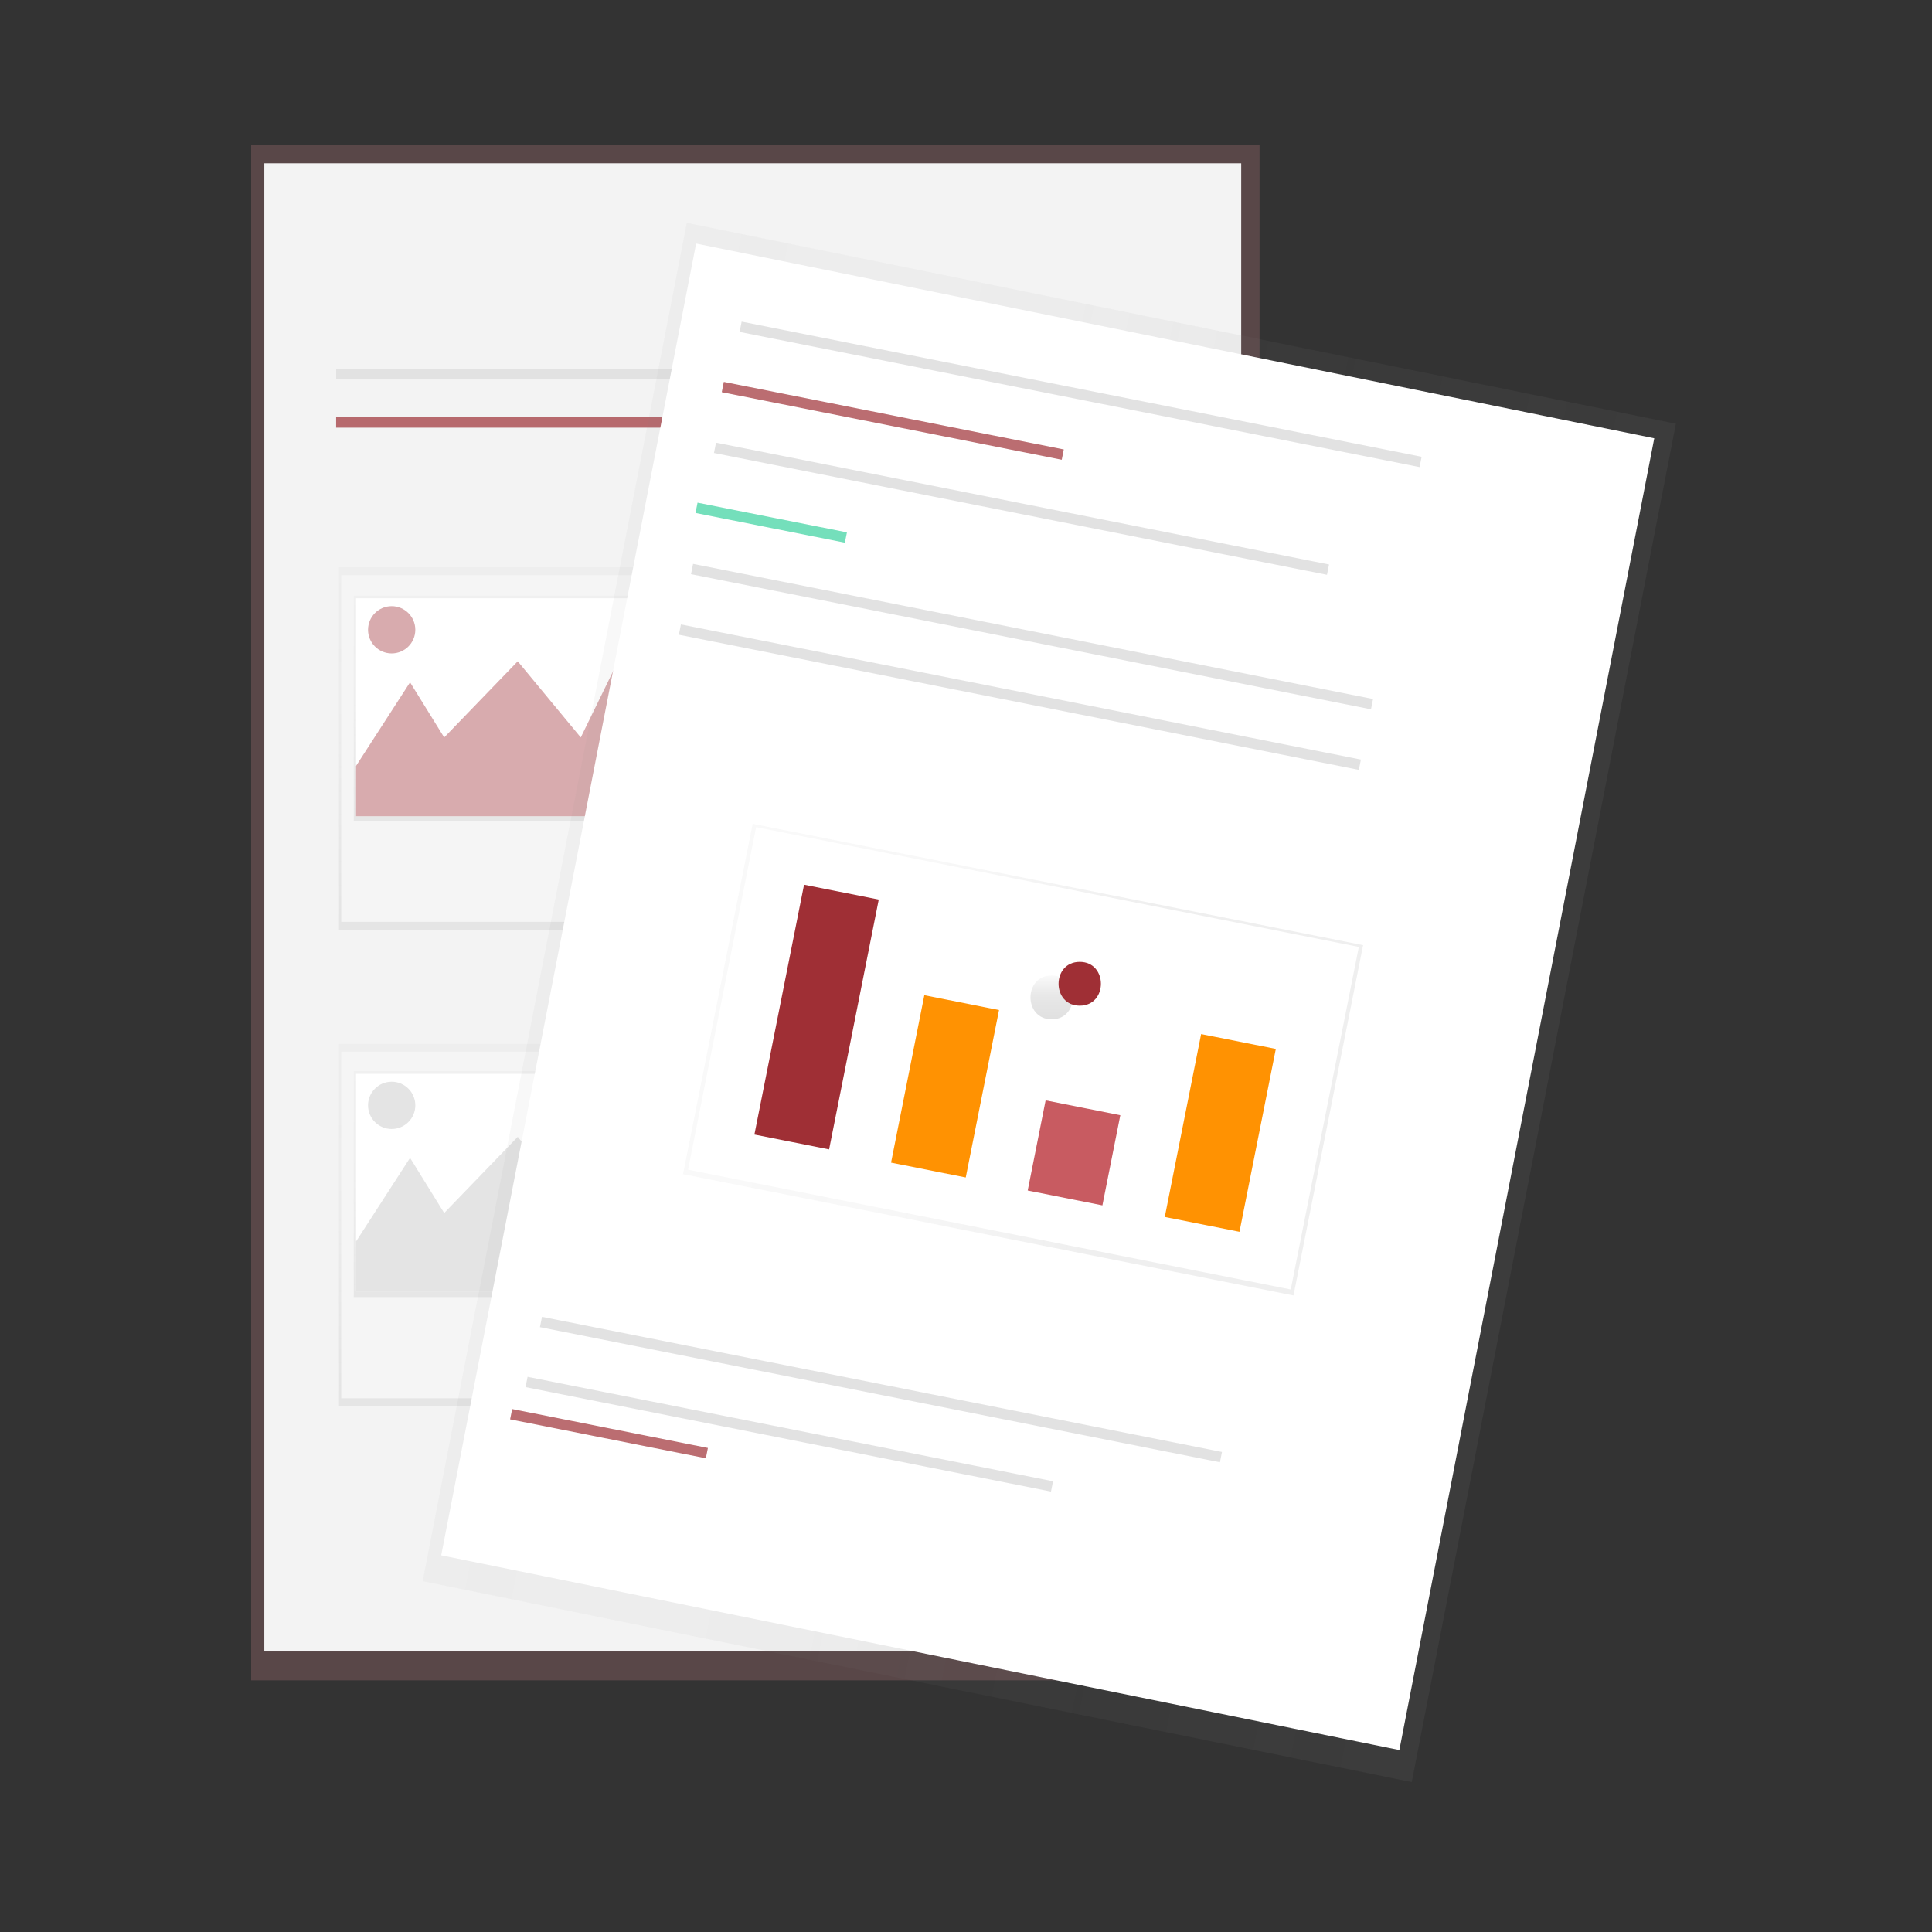 <svg xmlns="http://www.w3.org/2000/svg" xmlns:xlink="http://www.w3.org/1999/xlink" width="200" height="200" viewBox="0 0 200 200">
  <rect x="0" y="0" width="200" height="200" fill="#333333" stroke="none"/>
  <defs>
    <clipPath id="clip-path">
      <rect id="Rectangle_1855" data-name="Rectangle 1855" width="200" height="200" transform="translate(773 1916)" fill="#faebef"/>
    </clipPath>
    <linearGradient id="linear-gradient" x1="0.5" y1="1" x2="0.5" gradientUnits="objectBoundingBox">
      <stop offset="0" stop-color="gray" stop-opacity="0.251"/>
      <stop offset="0.54" stop-color="gray" stop-opacity="0.122"/>
      <stop offset="1" stop-color="gray" stop-opacity="0.102"/>
    </linearGradient>
    <clipPath id="clip-path-2">
      <rect id="_Rectangle_" data-name="&lt;Rectangle&gt;" width="33.471" height="22.563" fill="#fff"/>
    </clipPath>
    <linearGradient id="linear-gradient-5" x1="0.518" y1="1.092" x2="0.518" y2="-0.251" xlink:href="#linear-gradient"/>
    <linearGradient id="linear-gradient-6" x1="0.6" y1="0.66" x2="0.6" y2="0.086" xlink:href="#linear-gradient"/>
    <linearGradient id="linear-gradient-7" x1="0.5" y1="0.999" x2="0.5" gradientUnits="objectBoundingBox">
      <stop offset="0" stop-opacity="0.122"/>
      <stop offset="0.55" stop-opacity="0.09"/>
      <stop offset="1" stop-opacity="0.02"/>
    </linearGradient>
  </defs>
  <g id="Mask_Group_2" data-name="Mask Group 2" transform="translate(-773 -1916)" clip-path="url(#clip-path)">
    <g id="undraw_file_searching_duff" transform="translate(761.55 1915.504)">
      <g id="Group_1591" data-name="Group 1591" transform="translate(37.45 15.496)" opacity="0.2">
        <rect id="Rectangle_91" data-name="Rectangle 91" width="104.388" height="158.95" fill="#f2989d"/>
      </g>
      <path id="Path_803" data-name="Path 803" d="M0,0H101.126V154.057H0Z" transform="translate(38.813 17.4)" fill="#f3f3f3"/>
      <rect id="Rectangle_93" data-name="Rectangle 93" width="34.796" height="1.087" transform="translate(46.246 38.688)" fill="#e2e2e2"/>
      <rect id="Rectangle_94" data-name="Rectangle 94" width="34.796" height="1.087" transform="translate(46.246 43.681)" fill="#9f2f35" opacity="0.7"/>
      <rect id="Rectangle_95" data-name="Rectangle 95" width="34.796" height="1.087" transform="translate(87.199 38.688)" fill="#e2e2e2"/>
      <rect id="Rectangle_96" data-name="Rectangle 96" width="34.796" height="1.087" transform="translate(92.77 70.316)" fill="#e2e2e2"/>
      <rect id="Rectangle_97" data-name="Rectangle 97" width="34.796" height="1.087" transform="translate(93.607 73.366)" fill="#e2e2e2"/>
      <rect id="Rectangle_98" data-name="Rectangle 98" width="34.796" height="1.087" transform="translate(95.279 76.419)" fill="#e2e2e2"/>
      <rect id="Rectangle_99" data-name="Rectangle 99" width="34.796" height="1.087" transform="translate(92.77 119.419)" fill="#e2e2e2"/>
      <rect id="Rectangle_100" data-name="Rectangle 100" width="34.796" height="1.087" transform="translate(93.607 122.472)" fill="#e2e2e2"/>
      <rect id="Rectangle_101" data-name="Rectangle 101" width="34.796" height="1.087" transform="translate(95.279 125.522)" fill="#e2e2e2"/>
      <g id="Group_1592" data-name="Group 1592" transform="translate(46.541 59.219)" opacity="0.5">
        <rect id="Rectangle_102" data-name="Rectangle 102" width="36.97" height="37.515" fill="url(#linear-gradient)"/>
      </g>
      <rect id="Rectangle_103" data-name="Rectangle 103" width="36.388" height="35.883" transform="translate(46.775 60.042)" fill="#f5f5f5"/>
      <g id="Group_1593" data-name="Group 1593" transform="translate(48.072 62.157)" opacity="0.5">
        <rect id="Rectangle_104" data-name="Rectangle 104" width="33.939" height="23.378" fill="url(#linear-gradient)"/>
      </g>
      <rect id="_Rectangle_3" data-name="&lt;Rectangle&gt;" width="33.471" height="22.563" transform="translate(48.308 62.429)" fill="#fff"/>
      <g id="Group_1594" data-name="Group 1594" transform="translate(48.308 62.429)" clip-path="url(#clip-path-2)">
        <path id="Path_765" data-name="Path 765" d="M186.767,292.89l8.429-13.05,3.534,5.708,7.612-7.882,6.525,7.882,5.708-11.688,14.679,23.378-47.573-1.632Z" transform="translate(-189.605 -271.141)" fill="#9f2f35" opacity="0.4"/>
        <circle id="Ellipse_11" data-name="Ellipse 11" cx="2.447" cy="2.447" r="2.447" transform="translate(1.241 0.815)" fill="#9f2f35" opacity="0.4"/>
      </g>
      <g id="Group_1595" data-name="Group 1595" transform="translate(46.541 108.558)" opacity="0.5">
        <rect id="Rectangle_105" data-name="Rectangle 105" width="36.97" height="37.515" fill="url(#linear-gradient)"/>
      </g>
      <rect id="Rectangle_106" data-name="Rectangle 106" width="36.388" height="35.883" transform="translate(46.775 109.365)" fill="#f5f5f5"/>
      <g id="Group_1596" data-name="Group 1596" transform="translate(48.072 111.394)" opacity="0.5">
        <rect id="Rectangle_107" data-name="Rectangle 107" width="33.939" height="23.378" fill="url(#linear-gradient)"/>
      </g>
      <rect id="_Rectangle_4" data-name="&lt;Rectangle&gt;" width="33.471" height="22.563" transform="translate(48.308 111.658)" fill="#fff"/>
      <g id="Group_1597" data-name="Group 1597" transform="translate(48.308 111.658)" clip-path="url(#clip-path-2)">
        <path id="Path_766" data-name="Path 766" d="M186.767,499.59l8.429-13.05,3.534,5.71,7.612-7.884,6.525,7.884,5.708-11.69,14.679,23.378-47.573-1.629Z" transform="translate(-189.605 -477.841)" fill="#bdbdbd" opacity="0.4"/>
        <circle id="Ellipse_12" data-name="Ellipse 12" cx="2.447" cy="2.447" r="2.447" transform="translate(1.241 0.817)" fill="#bdbdbd" opacity="0.4"/>
      </g>
      <g id="Group_1598" data-name="Group 1598" transform="translate(55.208 22.616)" opacity="0.5">
        <path id="Path_776" data-name="Path 776" d="M0,0,143.24-.59,142.8,103.885l-143.24.59Z" transform="translate(0 141.559) rotate(-78.76)" fill="url(#linear-gradient-5)"/>
      </g>
      <path id="Path_777" data-name="Path 777" d="M0,0,138.331-.587l-.438,101.214-138.331.587Z" transform="translate(57.124 161.501) rotate(-78.76)" fill="#fff"/>
      <rect id="Rectangle_110" data-name="Rectangle 110" width="71.768" height="1.087" transform="translate(88.225 33.793) rotate(11.24)" fill="#e2e2e2"/>
      <rect id="Rectangle_111" data-name="Rectangle 111" width="71.768" height="1.087" transform="translate(67.557 136.814) rotate(11.24)" fill="#e2e2e2"/>
      <rect id="Rectangle_112" data-name="Rectangle 112" width="55.457" height="1.087" transform="translate(66.066 143.025) rotate(11.24)" fill="#e2e2e2"/>
      <rect id="Rectangle_113" data-name="Rectangle 113" width="20.659" height="1.087" transform="translate(64.468 146.361) rotate(11.24)" fill="#9f2f35" opacity="0.7"/>
      <rect id="Rectangle_114" data-name="Rectangle 114" width="35.883" height="1.087" transform="translate(86.378 40.029) rotate(11.24)" fill="#9f2f35" opacity="0.7"/>
      <rect id="Rectangle_115" data-name="Rectangle 115" width="64.699" height="1.087" transform="translate(85.572 46.322) rotate(11.24)" fill="#e2e2e2"/>
      <rect id="Rectangle_116" data-name="Rectangle 116" width="15.766" height="1.087" transform="translate(83.659 52.533) rotate(11.24)" fill="#3ad29f" opacity="0.7"/>
      <rect id="Rectangle_117" data-name="Rectangle 117" width="71.768" height="1.087" transform="translate(83.195 58.868) rotate(11.24)" fill="#e2e2e2"/>
      <g id="Group_1599" data-name="Group 1599" transform="translate(82.162 85.781)" opacity="0.5">
        <rect id="Rectangle_118" data-name="Rectangle 118" width="36.97" height="64.426" transform="translate(0 36.261) rotate(-78.76)" fill="url(#linear-gradient-6)"/>
      </g>
      <rect id="Rectangle_119" data-name="Rectangle 119" width="63.612" height="36.155" transform="translate(89.723 86.121) rotate(11.24)" fill="#fff"/>
      <rect id="Rectangle_120" data-name="Rectangle 120" width="71.768" height="1.087" transform="translate(81.938 65.138) rotate(11.24)" fill="#e2e2e2"/>
      <rect id="Rectangle_121" data-name="Rectangle 121" width="7.884" height="26.369" transform="translate(94.685 92.081) rotate(11.24)" fill="#9f2f35"/>
      <rect id="Rectangle_122" data-name="Rectangle 122" width="7.884" height="17.67" transform="translate(107.136 103.519) rotate(11.24)" fill="#ff9202"/>
      <rect id="Rectangle_123" data-name="Rectangle 123" width="7.884" height="9.514" transform="translate(119.692 114.406) rotate(11.24)" fill="#c85b61"/>
      <rect id="Rectangle_124" data-name="Rectangle 124" width="7.884" height="19.302" transform="translate(135.79 107.542) rotate(11.24)" fill="#ff9202"/>
      <path id="Path_768" data-name="Path 768" d="M678.269,487.6c-2.919,0-2.924,4.537,0,4.537S681.192,487.6,678.269,487.6Z" transform="translate(-557.953 -386.124)" fill="url(#linear-gradient-7)"/>
      <path id="Path_771" data-name="Path 771" d="M690.5,481.67c-2.919,0-2.924,4.537,0,4.537S693.422,481.67,690.5,481.67Z" transform="translate(-567.276 -381.603)" fill="#9f2f35"/>
    </g>
  </g>
</svg>

